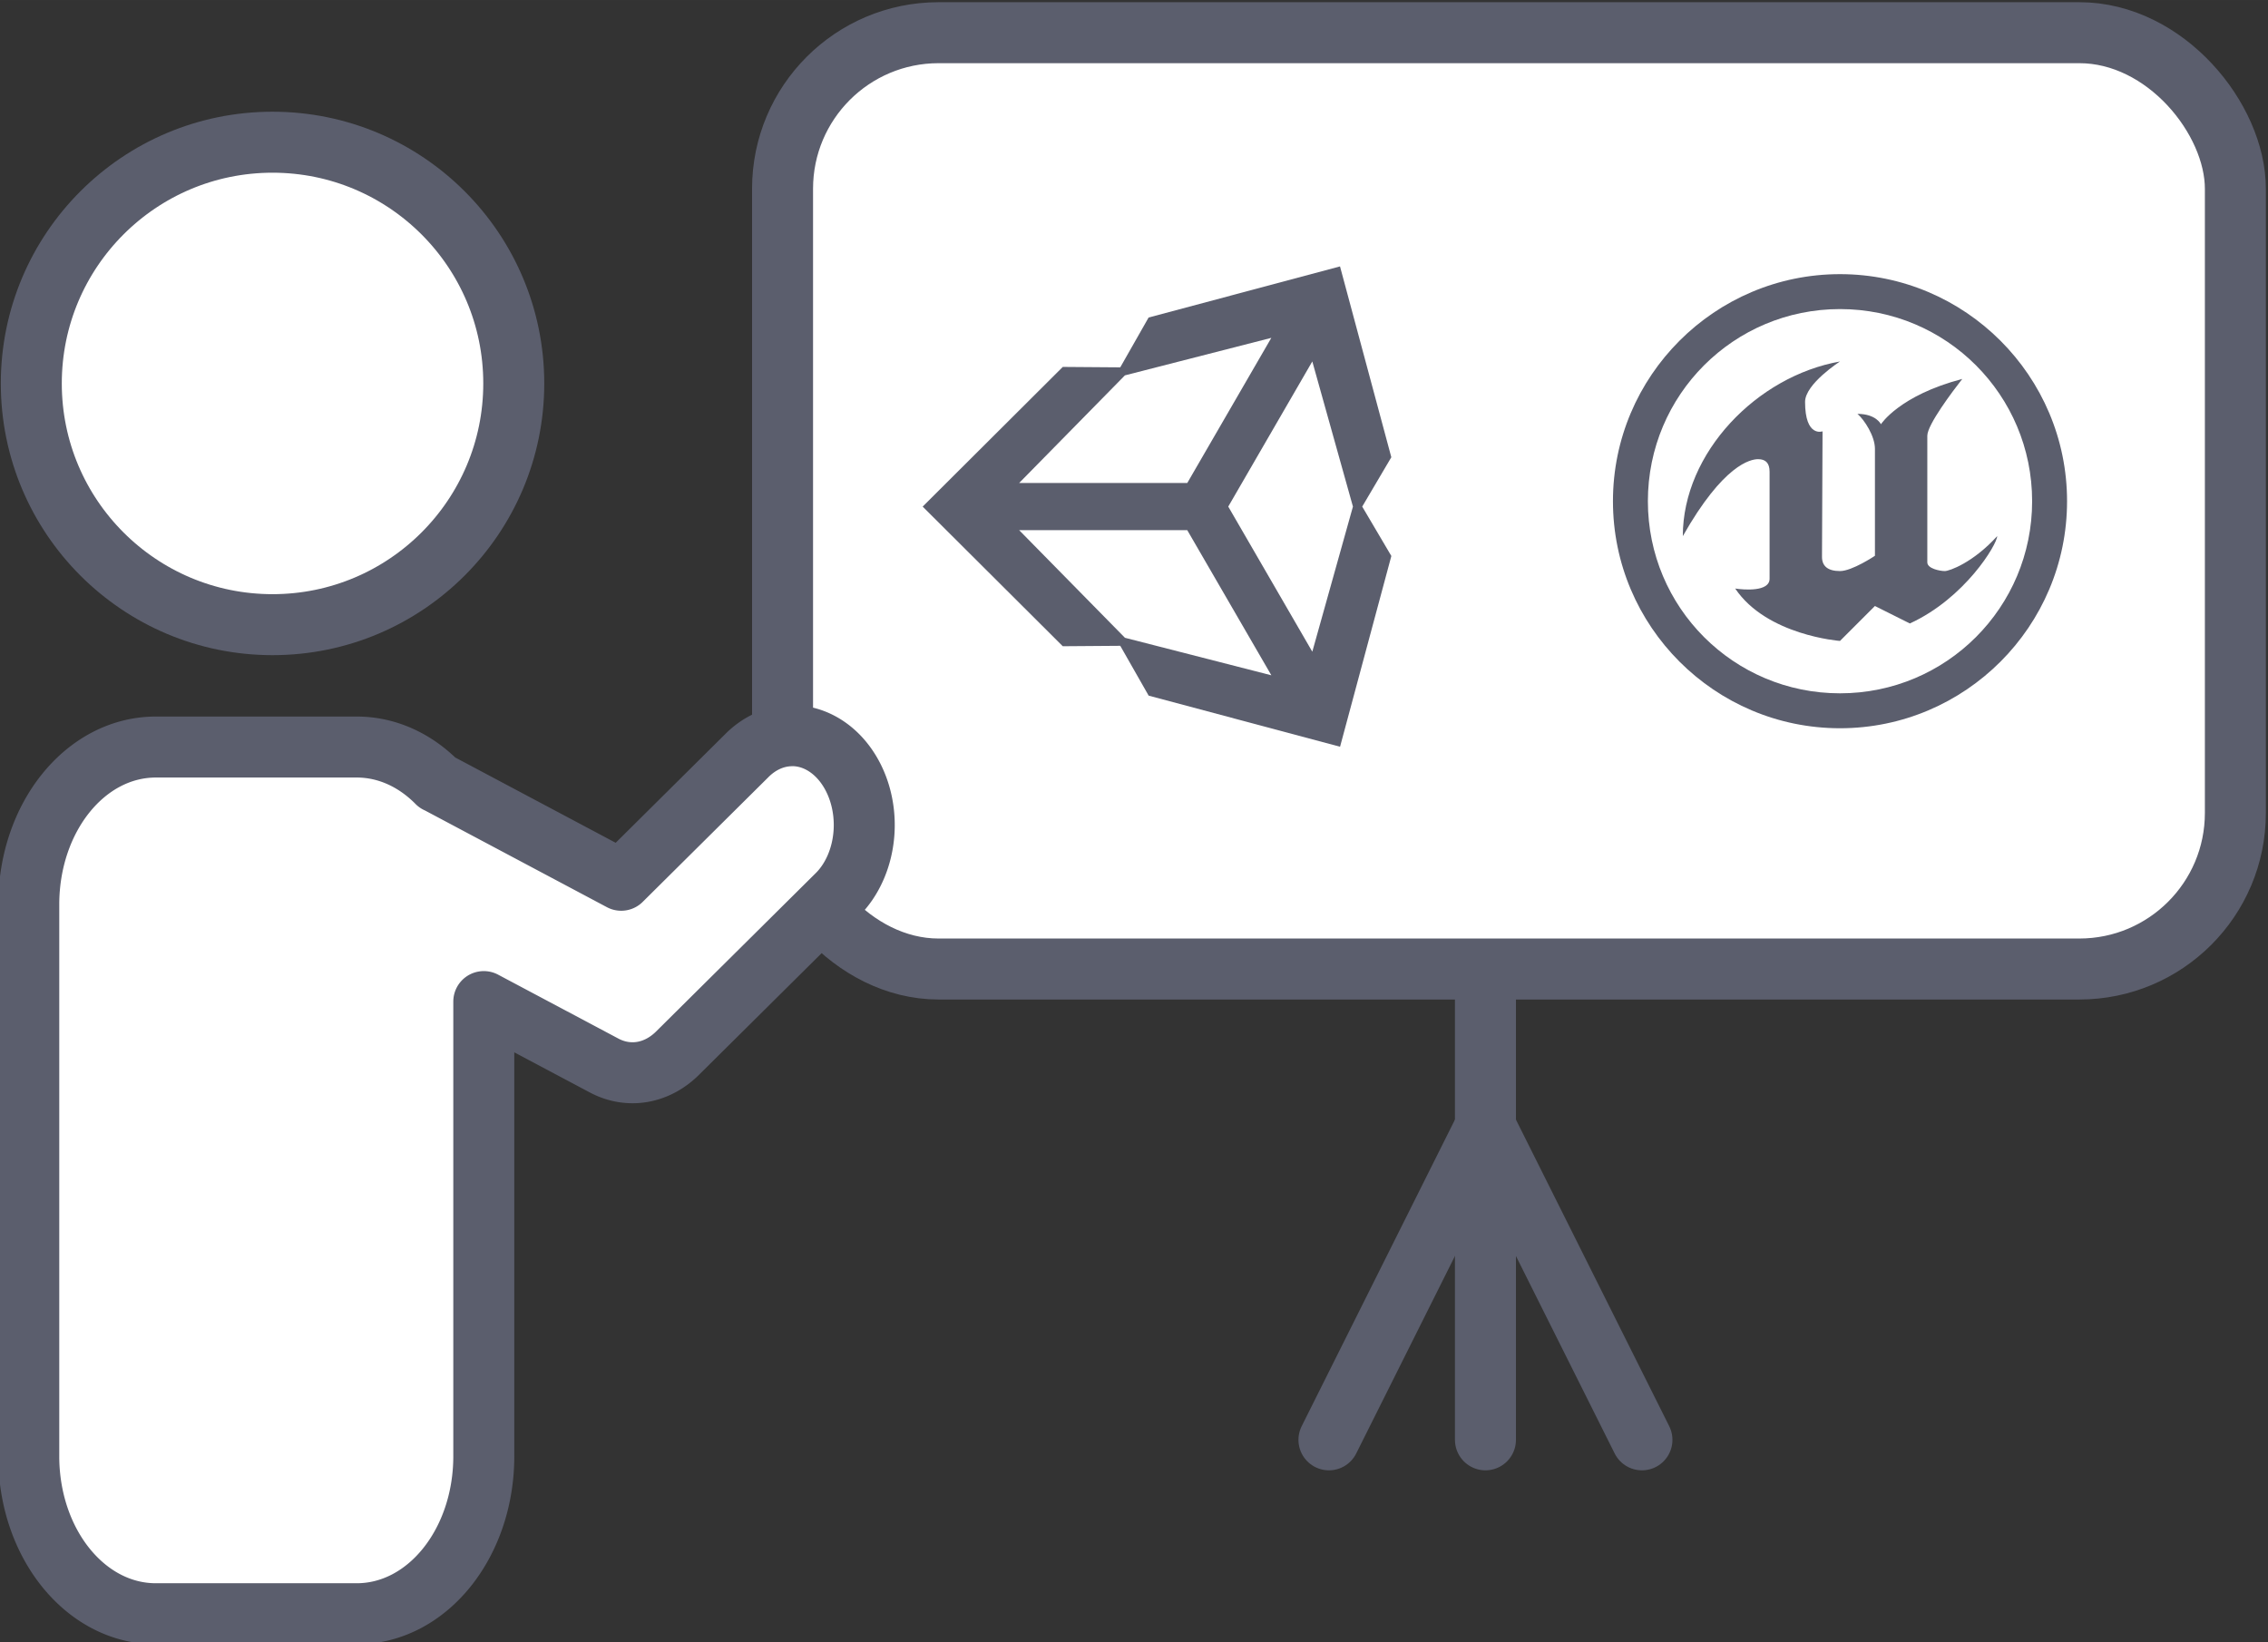 <?xml version="1.0" encoding="UTF-8" standalone="no"?>
<!-- Created with Inkscape (http://www.inkscape.org/) -->

<svg
   xmlns:dc="http://purl.org/dc/elements/1.1/"
   xmlns:cc="http://creativecommons.org/ns#"
   xmlns:rdf="http://www.w3.org/1999/02/22-rdf-syntax-ns#"
   xmlns:svg="http://www.w3.org/2000/svg"
   xmlns="http://www.w3.org/2000/svg"
   xmlns:sodipodi="http://sodipodi.sourceforge.net/DTD/sodipodi-0.dtd"
   xmlns:inkscape="http://www.inkscape.org/namespaces/inkscape"
   width="148.71"
   height="107.669"
   viewBox="0 0 39.346 28.487"
   version="1.1"
   id="svg8"
   inkscape:version="0.92.3 (2405546, 2018-03-11)"
   sodipodi:docname="presenter.svg">
  <rect x="0" y="0" width="39.346" height="28.487" fill="#333333" stroke="none"/>
  <defs
     id="defs2" />
  <sodipodi:namedview
     id="base"
     pagecolor="#ffffff"
     bordercolor="#666666"
     borderopacity="1.0"
     inkscape:pageopacity="0.0"
     inkscape:pageshadow="2"
     inkscape:zoom="0.9899495"
     inkscape:cx="109.03625"
     inkscape:cy="57.818232"
     inkscape:document-units="mm"
     inkscape:current-layer="layer1"
     showgrid="false"
     inkscape:snap-bbox="true"
     inkscape:bbox-nodes="true"
     inkscape:snap-bbox-edge-midpoints="false"
     inkscape:snap-bbox-midpoints="false"
     inkscape:bbox-paths="true"
     inkscape:window-width="1920"
     inkscape:window-height="1017"
     inkscape:window-x="-8"
     inkscape:window-y="-8"
     inkscape:window-maximized="1"
     inkscape:snap-global="false"
     inkscape:snap-nodes="true"
     units="px"
     fit-margin-top="0"
     fit-margin-left="0"
     fit-margin-right="0"
     fit-margin-bottom="0">
    <inkscape:grid
       type="xygrid"
       id="grid819"
       originx="-9.602"
       originy="-260.819" />
  </sodipodi:namedview>
  <g
     inkscape:label="Layer 1"
     inkscape:groupmode="layer"
     id="layer1"
     transform="translate(-9.602,-7.694)">
    <circle
       style="opacity:1;fill:#ffffff;fill-opacity:1;fill-rule:nonzero;stroke:#5b5e6d;stroke-width:1.058;stroke-linecap:round;stroke-linejoin:round;stroke-miterlimit:4;stroke-dasharray:none;stroke-dashoffset:0;stroke-opacity:1;paint-order:markers fill stroke"
       id="path815"
       cy="14.346"
       cx="14.33"
       r="4.185" />
    <rect
       style="opacity:1;fill:#ffffff;fill-opacity:1;fill-rule:nonzero;stroke:#5b5e6d;stroke-width:1.058;stroke-linecap:round;stroke-linejoin:round;stroke-miterlimit:4;stroke-dasharray:none;stroke-dashoffset:0;stroke-opacity:1;paint-order:markers fill stroke"
       id="rect841"
       width="25.204"
       height="16.244"
       x="23.178"
       y="8.261"
       ry="2.707" />
    <path
       style="opacity:1;fill:#ffffff;fill-opacity:1;fill-rule:nonzero;stroke:#5b5e6d;stroke-width:1.058;stroke-linecap:round;stroke-linejoin:round;stroke-miterlimit:4;stroke-dasharray:none;stroke-dashoffset:0;stroke-opacity:1;paint-order:markers fill stroke"
       d="m 23.321,20.458 a 1.25,1.55 0 0 0 -0.771,0.353 l -2.171,2.154 -3.17,-1.685 a 1.25,1.55 0 0 0 -0.022,-0.01 C 16.807,20.885 16.321,20.654 15.79,20.654 H 12.306 c -1.222,0 -2.205,1.219 -2.205,2.734 v 9.568 c 0,1.515 0.983,2.734 2.205,2.734 h 3.484 c 1.222,0 2.205,-1.219 2.205,-2.734 v -7.886 l 2.087,1.109 A 1.25,1.55 0 0 0 21.356,25.965 l 2.756,-2.734 a 1.25,1.55 0 0 0 -0.791,-2.774 z"
       id="rect817"
       inkscape:connector-curvature="0" />
    <path
       style="fill:none;fill-rule:evenodd;stroke:#5b5e6d;stroke-width:1.058;stroke-linecap:round;stroke-linejoin:round;stroke-miterlimit:4;stroke-dasharray:none;stroke-opacity:1"
       d="m 35.372,24.528 v 5.43 2.715"
       id="path847"
       inkscape:connector-curvature="0" />
    <path
       style="fill:none;fill-rule:evenodd;stroke:#5b5e6d;stroke-width:1.058;stroke-linecap:round;stroke-linejoin:round;stroke-miterlimit:4;stroke-dasharray:none;stroke-opacity:1"
       d="m 32.657,32.673 2.715,-5.43 2.715,5.43"
       id="path849"
       inkscape:connector-curvature="0"
       sodipodi:nodetypes="ccc" />
    <g
       id="g4572"
       transform="matrix(0.621,0,0,0.621,10.021,5.076)">
      <path
         inkscape:connector-curvature="0"
         style="fill:#5b5e6d;fill-opacity:1;stroke-width:0.051"
         d="m 33.638,18.368 2.348,-4.055 1.135,4.055 -1.135,4.054 z m -1.145,0.659 2.349,4.054 -4.09,-1.048 -2.955,-3.006 z m 2.348,-5.373 -2.348,4.055 h -4.697 l 2.955,-3.007 z m 3.352,3.334 -1.433,-5.33 -5.347,1.428 -0.792,1.392 -1.606,-0.012 -3.914,3.902 3.914,3.901 h 1.63e-4 l 1.606,-0.012 0.793,1.392 5.347,1.428 1.433,-5.329 -0.814,-1.38 0.814,-1.38 z"
         id="path2" />
    </g>
    <g
       transform="matrix(0.303,0,0,0.303,36.675,11.541)"
       id="surface1"
       style="fill:#5b5e6d;fill-opacity:1">
      <path
         inkscape:connector-curvature="0"
         d="M 16,3 C 8.832,3 3,8.832 3,16 3,23.168 8.832,29 16,29 23.168,29 29,23.168 29,16 29,8.832 23.168,3 16,3 Z m 0,2 C 22.086,5 27,9.914 27,16 27,22.086 22.086,27 16,27 9.914,27 5,22.086 5,16 5,9.914 9.914,5 16,5 Z m 0,3 c -4.758,0.84 -9,5.227 -9,10 2.328,-4.109 3.883,-4.406 4.312,-4.406 0.43,0 0.656,0.223 0.656,0.719 v 6.125 c 0,0.762 -1.48,0.637 -1.969,0.562 1.809,2.691 6,3 6,3 l 2,-2 2,1 c 3.156,-1.445 5,-4.539 5,-5 -1.371,1.512 -2.734,2 -3,2 -0.266,0 -1,-0.137 -1,-0.5 V 12.25 C 21,11.621 22.453,9.699 23,9 19.391,9.945 18.344,11.594 18.344,11.594 18.344,11.594 18.07,11 17,11 c 0.398,0.344 1,1.273 1,2 v 6.125 C 18,19.125 16.695,20 16,20 15.305,20 14.969,19.719 14.969,19.188 14.969,18.656 15,12 15,12 15,12 14,12.367 14,10.312 14,9.285 16,8 16,8 Z"
         id="path837"
         style="fill:#5b5e6d;fill-opacity:1" />
    </g>
  </g>
</svg>
